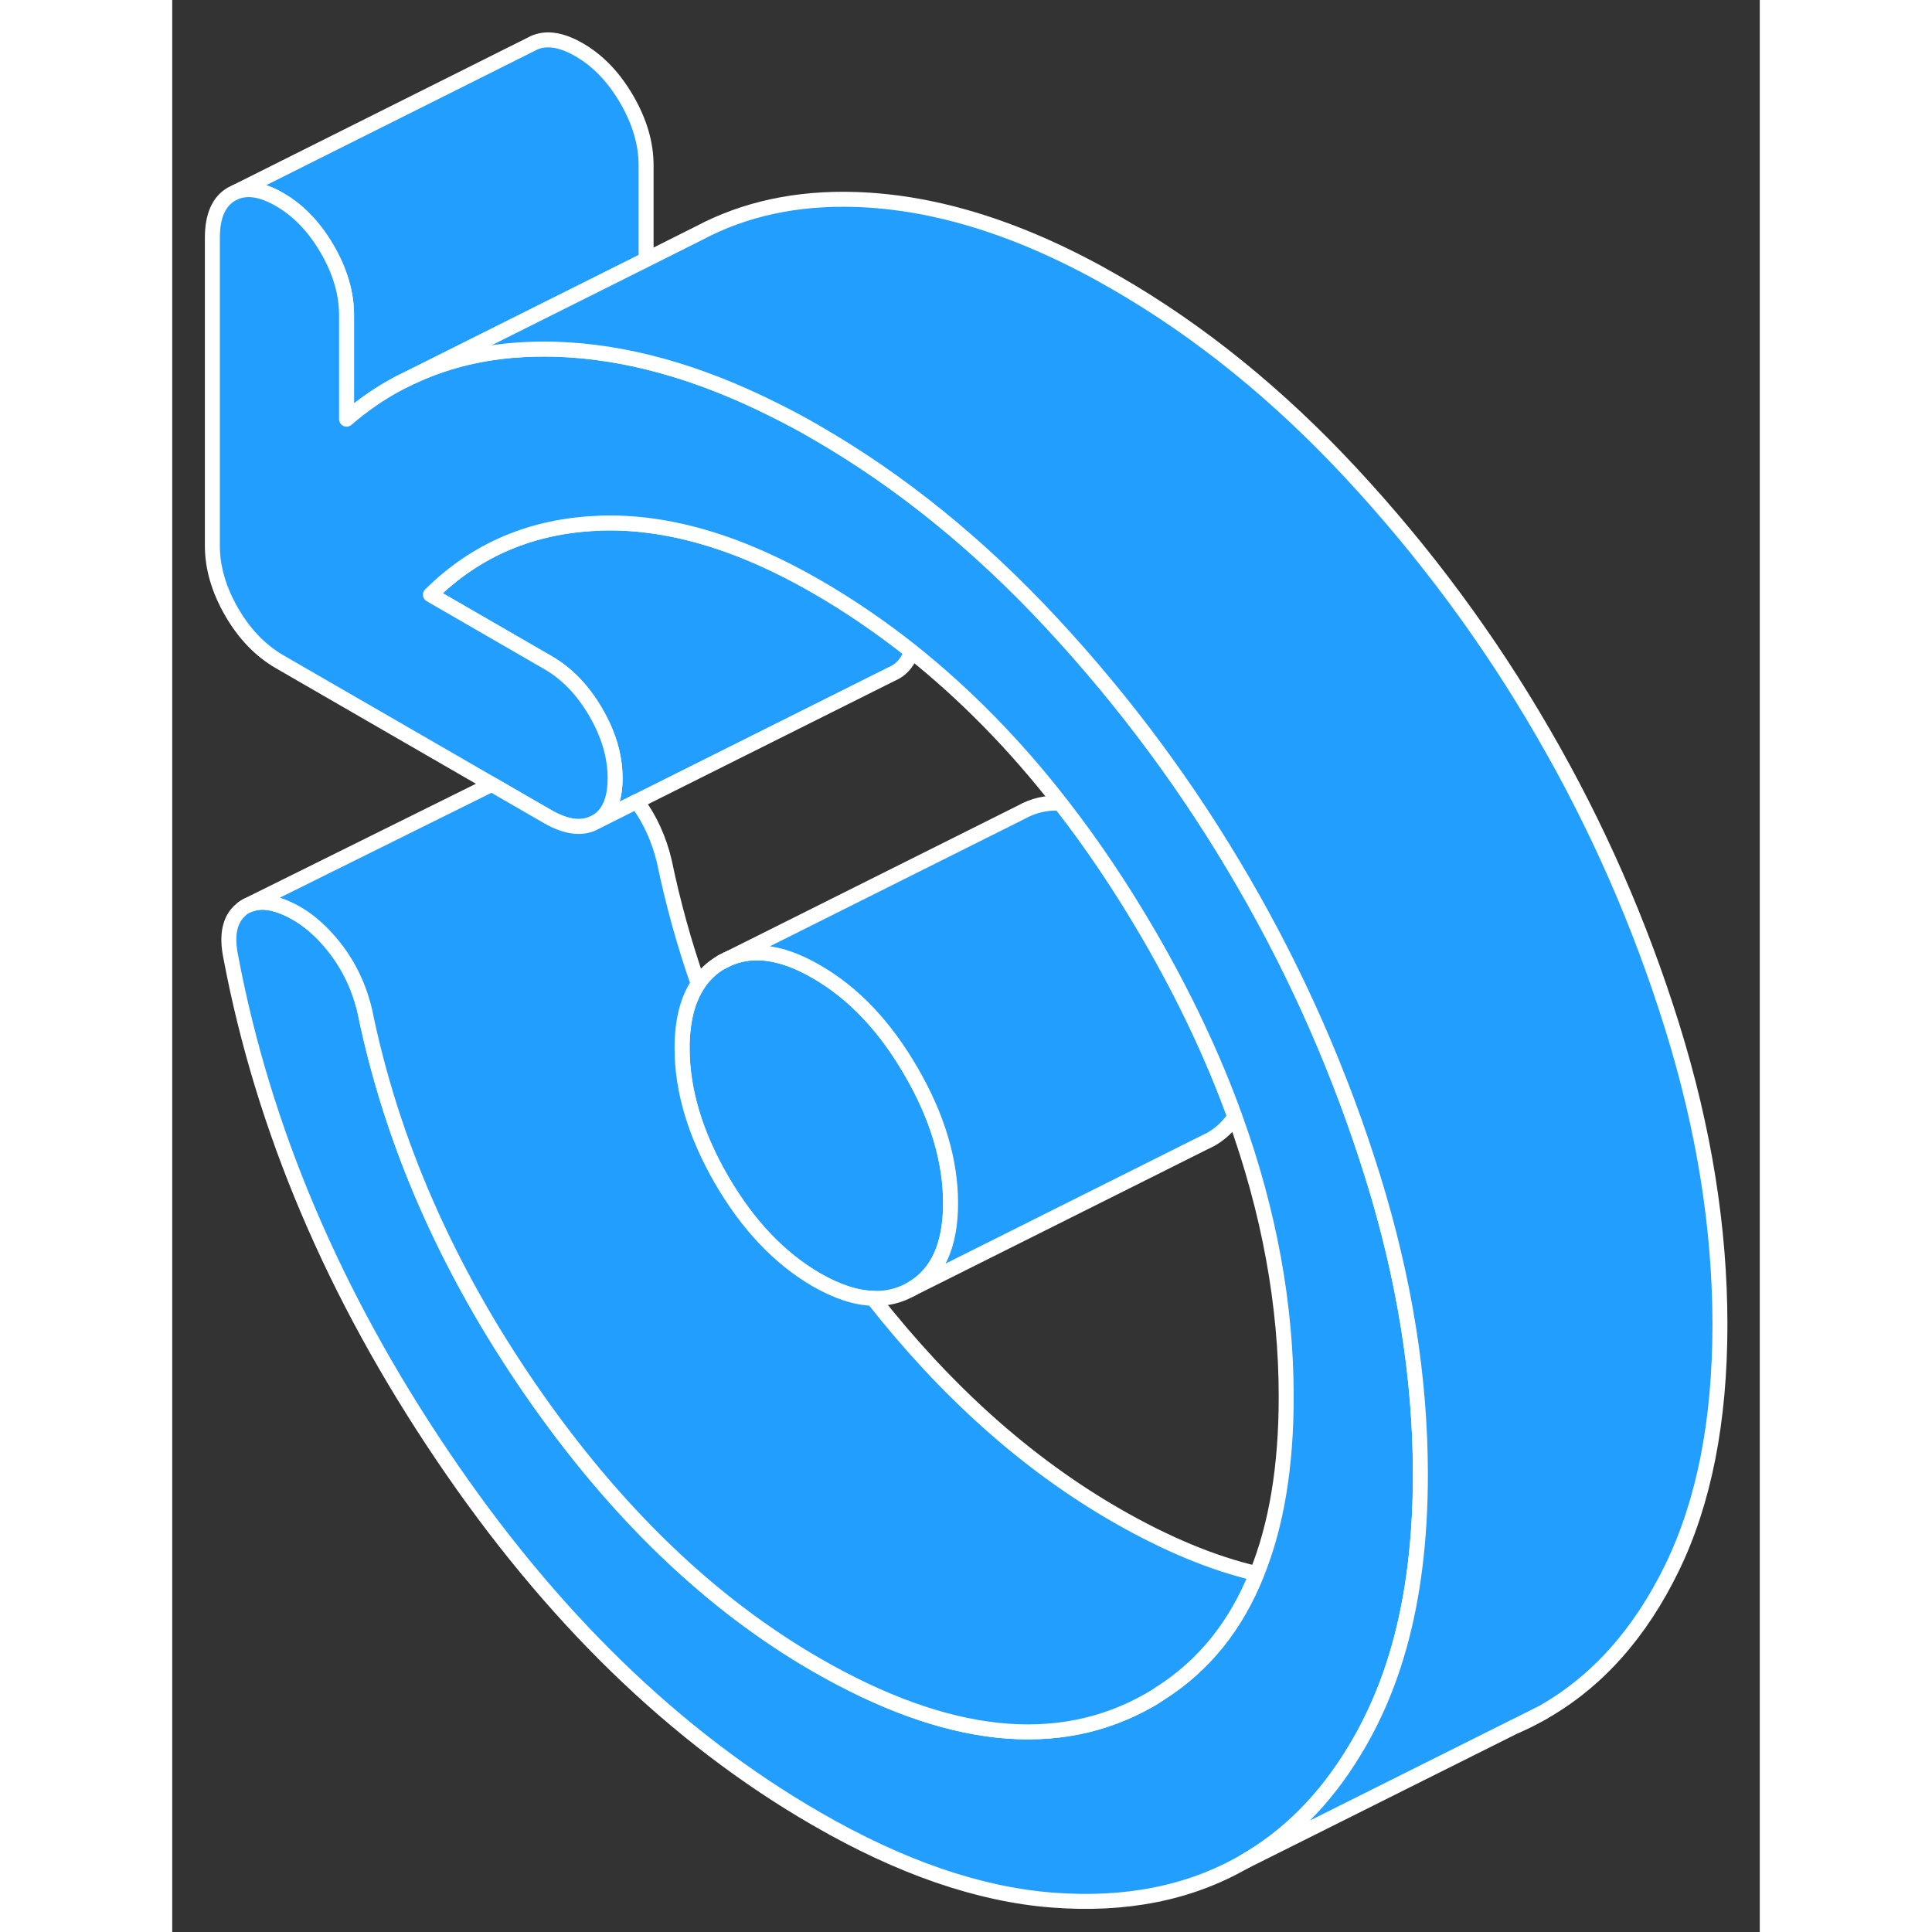 <svg width="48" height="48" viewBox="0 0 106 129" fill="#229EFF" xmlns="http://www.w3.org/2000/svg" stroke-width="1px" stroke-linecap="round" stroke-linejoin="round"><rect x="0" y="0" width="106" height="129" fill="#333333" stroke="none"/><path d="M51.97 80.338C51.97 83.158 51.1 85.078 49.34 86.078C48.56 86.518 47.72 86.728 46.8 86.688C45.64 86.658 44.39 86.238 43.01 85.448C40.55 84.018 38.44 81.798 36.68 78.768C34.93 75.738 34.05 72.808 34.05 69.988C34.05 68.188 34.41 66.748 35.13 65.688C35.53 65.088 36.05 64.598 36.68 64.238C38.44 63.238 40.55 63.448 43.01 64.878C45.48 66.298 47.59 68.518 49.34 71.548C51.1 74.578 51.97 77.508 51.97 80.338Z" stroke="white" stroke-linejoin="round"/><path d="M89.749 115.228C90.359 114.968 90.95 114.668 91.519 114.338L89.749 115.228Z" stroke="white" stroke-linejoin="round"/><path d="M70.95 74.558C70.54 75.198 70 75.698 69.34 76.078L68.79 76.348L49.34 86.078C51.1 85.078 51.97 83.158 51.97 80.338C51.97 77.518 51.1 74.578 49.34 71.548C47.59 68.518 45.48 66.298 43.01 64.878C40.55 63.448 38.44 63.238 36.68 64.238L56.68 54.238C57.48 53.788 58.35 53.578 59.3 53.628C61.41 56.328 63.39 59.278 65.25 62.478C67.6 66.538 69.51 70.568 70.95 74.558Z" stroke="white" stroke-linejoin="round"/><path d="M49.359 43.488C49.159 44.128 48.789 44.598 48.279 44.888L48.009 45.018L31.029 53.508L28.279 54.888C29.139 54.398 29.569 53.428 29.569 51.968V51.908C29.559 50.468 29.129 49.018 28.279 47.558C27.419 46.078 26.349 44.968 25.079 44.238L17.239 39.708C20.279 36.698 24.029 35.108 28.469 34.938C28.499 34.928 28.529 34.928 28.559 34.928C33.039 34.778 37.859 36.188 43.009 39.158C45.209 40.428 47.329 41.878 49.359 43.488Z" stroke="white" stroke-linejoin="round"/><path d="M31.64 11.048V17.338L22.68 21.818L16.04 25.138L15.19 25.558C13.93 26.218 12.749 27.028 11.639 27.988V21.048C11.639 19.588 11.21 18.118 10.35 16.638C9.489 15.158 8.429 14.048 7.159 13.318C6.019 12.658 5.039 12.498 4.229 12.828L23.959 2.958C24.82 2.468 25.89 2.588 27.16 3.318C28.43 4.048 29.489 5.158 30.349 6.638C31.209 8.118 31.64 9.588 31.64 11.048Z" stroke="white" stroke-linejoin="round"/><path d="M83.34 98.448C83.34 100.618 83.22 102.658 82.98 104.588C82.51 108.398 81.56 111.758 80.15 114.668C79.78 115.438 79.38 116.178 78.95 116.878C76.98 120.148 74.51 122.638 71.52 124.338C67.9 126.408 63.64 127.248 58.75 126.868C53.86 126.488 48.61 124.678 43.01 121.438C33.6 116.008 25.27 107.918 18.03 97.178C10.78 86.438 6.07 75.348 3.91 63.898C3.61 62.438 3.83 61.388 4.58 60.748C4.68 60.648 4.8 60.568 4.92 60.508L4.98 60.478C5.12 60.408 5.27 60.358 5.43 60.328L5.47 60.308C6.08 60.158 6.79 60.268 7.61 60.628C8.8 61.148 9.88 62.028 10.86 63.278C11.83 64.528 12.5 65.938 12.87 67.528C14.66 76.278 18.36 84.708 23.96 92.828C29.57 100.948 35.91 107.058 43.01 111.158C51.75 116.198 59.16 116.988 65.25 113.518C65.51 113.368 65.76 113.218 66 113.048C68.89 111.208 71.04 108.538 72.42 105.068C73.73 101.838 74.38 97.908 74.38 93.268C74.38 87.118 73.24 80.888 70.95 74.558C69.51 70.568 67.6 66.538 65.25 62.478C63.39 59.278 61.41 56.328 59.3 53.628C56.25 49.708 52.93 46.338 49.36 43.488C47.33 41.878 45.21 40.428 43.01 39.158C37.86 36.188 33.04 34.778 28.56 34.928C28.53 34.928 28.5 34.928 28.47 34.938C24.03 35.108 20.28 36.698 17.24 39.708L25.08 44.238C26.35 44.968 27.42 46.078 28.28 47.558C29.13 49.018 29.56 50.468 29.57 51.908V51.968C29.57 53.428 29.14 54.398 28.28 54.888C27.42 55.378 26.35 55.258 25.08 54.528L23.9 53.848L21.34 52.368L7.16 44.178C5.89 43.438 4.82 42.338 3.96 40.848C3.11 39.368 2.68 37.898 2.68 36.448V15.878C2.68 14.418 3.11 13.448 3.96 12.958L4.23 12.828C5.04 12.498 6.02 12.658 7.16 13.318C8.43 14.048 9.49 15.158 10.35 16.638C11.21 18.118 11.64 19.588 11.64 21.048V27.988C12.75 27.028 13.93 26.218 15.19 25.558L16.04 25.138C18.07 24.188 20.28 23.608 22.68 23.398C23.62 23.318 24.59 23.288 25.59 23.318C30.23 23.458 35.1 24.808 40.2 27.368C41.13 27.828 42.07 28.328 43.01 28.878C48.61 32.108 53.86 36.358 58.75 41.628C63.64 46.898 67.9 52.648 71.52 58.898C75.15 65.148 78.02 71.698 80.15 78.538C82.28 85.378 83.34 92.018 83.34 98.448Z" stroke="white" stroke-linejoin="round"/><path d="M103.34 88.448C103.34 94.878 102.28 100.278 100.15 104.668C98.02 109.048 95.15 112.278 91.519 114.338L89.749 115.228L89.68 115.258L71.519 124.338C74.51 122.638 76.98 120.148 78.95 116.878C79.379 116.178 79.78 115.438 80.15 114.668C81.56 111.758 82.51 108.398 82.98 104.588C83.22 102.658 83.34 100.618 83.34 98.448C83.34 92.018 82.28 85.378 80.15 78.538C78.02 71.698 75.15 65.148 71.519 58.898C67.9 52.648 63.639 46.898 58.749 41.628C53.859 36.358 48.61 32.108 43.01 28.878C42.07 28.328 41.13 27.828 40.2 27.368C35.1 24.808 30.23 23.458 25.59 23.318C24.59 23.288 23.62 23.318 22.68 23.398C20.28 23.608 18.07 24.188 16.04 25.138L22.68 21.818L31.64 17.338L35.17 15.568C38.22 13.948 41.69 13.198 45.59 13.318C51.08 13.488 56.89 15.338 63.01 18.878C68.61 22.108 73.859 26.358 78.749 31.628C83.639 36.898 87.9 42.648 91.519 48.898C95.15 55.148 98.02 61.698 100.15 68.538C102.28 75.378 103.34 82.018 103.34 88.448Z" stroke="white" stroke-linejoin="round"/><path d="M72.41 105.068C71.03 108.538 68.88 111.208 65.99 113.048C65.75 113.218 65.5 113.368 65.24 113.518C59.15 116.988 51.74 116.198 43 111.158C35.9 107.058 29.56 100.948 23.95 92.828C18.35 84.708 14.65 76.278 12.86 67.528C12.49 65.938 11.82 64.528 10.85 63.278C9.87 62.028 8.79 61.148 7.6 60.628C6.78 60.268 6.07 60.158 5.46 60.308L5.42 60.328C5.26 60.358 5.11 60.408 4.97 60.478L21.33 52.368L23.89 53.848L25.07 54.528C26.34 55.258 27.41 55.378 28.27 54.888L31.02 53.508C31.9 54.698 32.51 56.038 32.86 57.528C33.43 60.278 34.18 62.998 35.12 65.688C34.4 66.748 34.04 68.188 34.04 69.988C34.04 72.808 34.92 75.738 36.67 78.768C38.43 81.798 40.54 84.018 43 85.448C44.38 86.238 45.63 86.658 46.79 86.688C51.68 92.918 57.07 97.738 63 101.158C66.33 103.078 69.47 104.388 72.41 105.068Z" stroke="white" stroke-linejoin="round"/></svg>